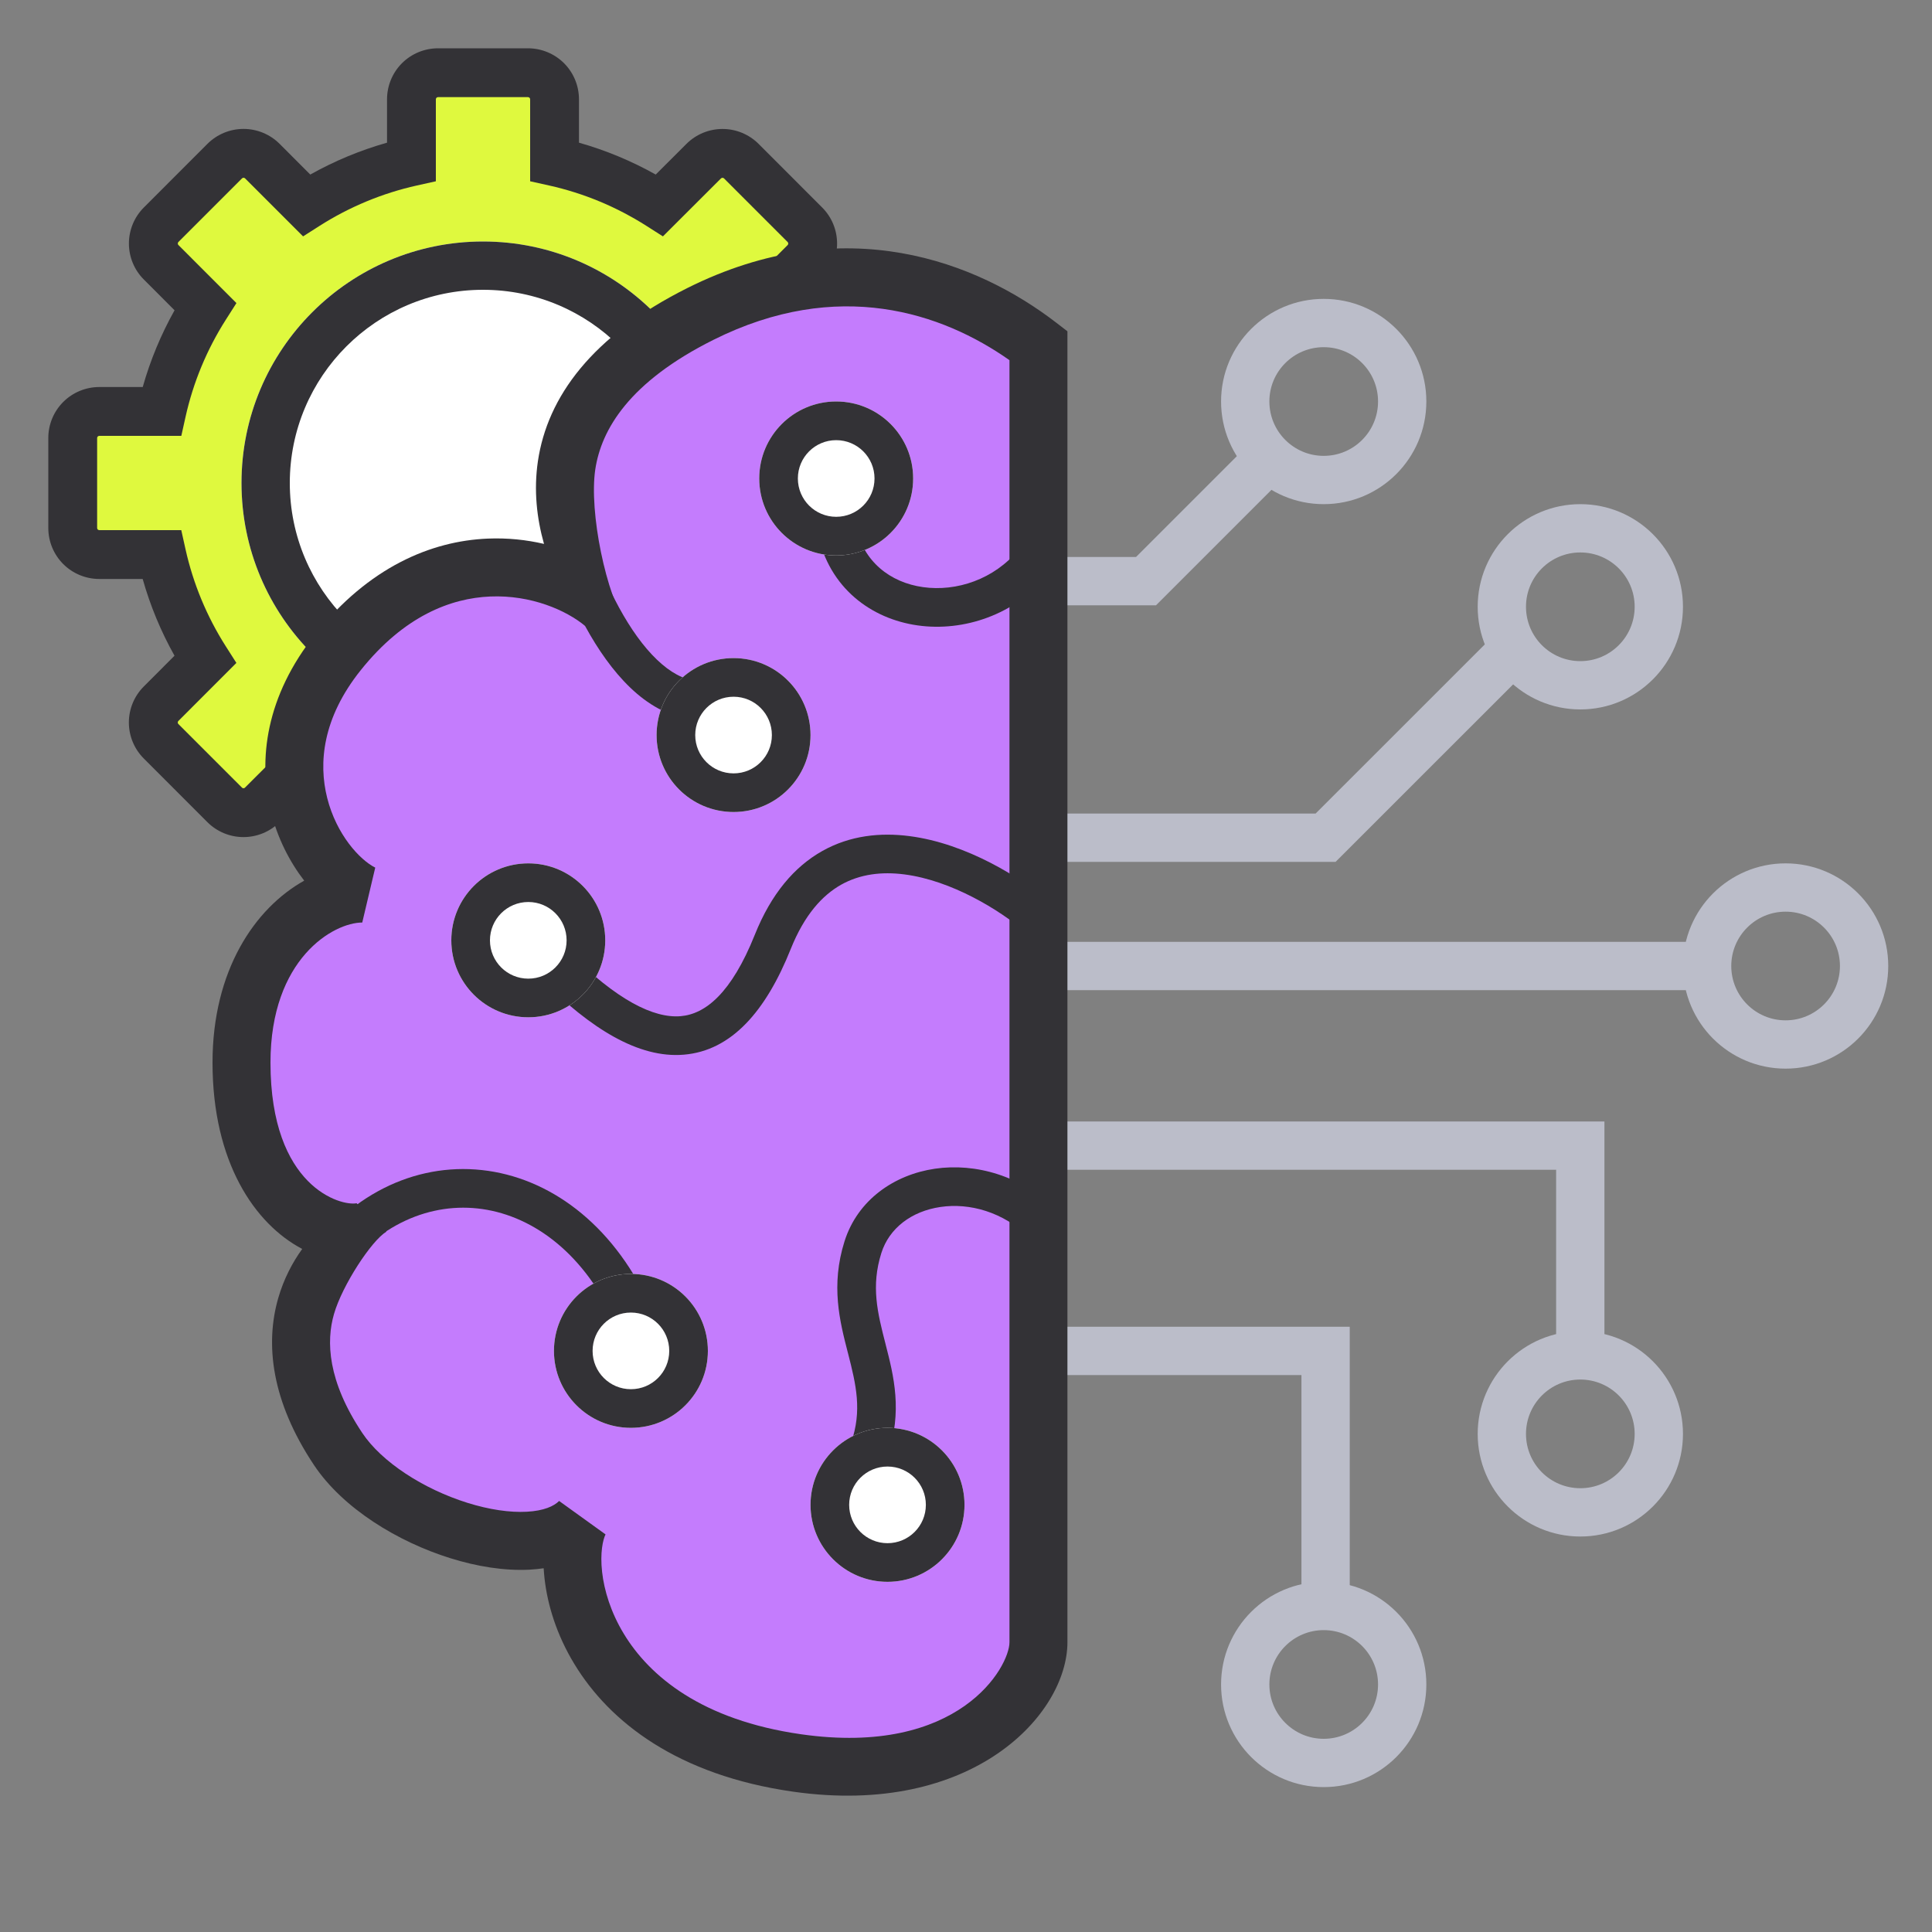 <svg width="40" height="40" viewBox="0 0 40 40" fill="none" xmlns="http://www.w3.org/2000/svg">
<rect x="0" y="0" width="40" height="40" fill="#808080" stroke="none"/>
<path d="M8.769 2L8.665 3.683L6.708 4.49L5.077 3.231L3.231 5.077L4.461 6.308L3.846 8.154L1.686 8.769V11.231L3.5 11.512L4 13.5L3.231 14.923L5.077 16.769L6.708 15.398L8.154 16.154L8.769 18H11.231L11.846 16.154L13.077 15.539L14.923 16.769L16.769 14.923L15.538 13.292L16.154 11.512L18 11.231V8.769L16.5 8.5L15.5 6.5L16.769 5.077L14.923 3.231L13.077 4.49L12.613 4.217L11.334 3.683V2.971L11.231 2H8.769Z" fill="#DFF93E"/>
<path fill-rule="evenodd" clip-rule="evenodd" d="M8.322 1.309C8.52 1.111 8.789 1 9.069 1H10.931C11.211 1 11.48 1.111 11.678 1.309C11.876 1.507 11.987 1.776 11.987 2.056V2.954C12.541 3.111 13.074 3.332 13.576 3.614L14.213 2.978C14.411 2.781 14.679 2.67 14.959 2.67C15.239 2.67 15.507 2.781 15.705 2.978L17.023 4.297C17.221 4.495 17.331 4.763 17.331 5.043C17.331 5.322 17.221 5.59 17.023 5.788L16.387 6.425C16.668 6.927 16.89 7.46 17.046 8.014H17.944C18.224 8.014 18.493 8.125 18.691 8.323C18.889 8.521 19 8.789 19 9.069V10.932C19 11.213 18.889 11.481 18.691 11.679C18.493 11.877 18.224 11.988 17.944 11.988H17.046C16.89 12.542 16.668 13.076 16.386 13.578L17.021 14.214C17.218 14.412 17.33 14.681 17.33 14.96C17.33 15.24 17.219 15.508 17.021 15.706L15.703 17.025C15.505 17.222 15.237 17.333 14.957 17.333C14.677 17.333 14.409 17.222 14.211 17.025L13.575 16.389C13.073 16.67 12.54 16.891 11.986 17.048V17.944C11.986 18.224 11.875 18.493 11.677 18.691C11.479 18.889 11.21 19 10.93 19H9.068C8.788 19 8.519 18.889 8.321 18.691C8.123 18.493 8.012 18.224 8.012 17.944V17.046C7.458 16.89 6.925 16.668 6.423 16.387L5.787 17.023C5.589 17.22 5.321 17.331 5.041 17.331C4.761 17.331 4.493 17.22 4.295 17.023L2.977 15.704C2.779 15.506 2.668 15.238 2.668 14.958C2.668 14.679 2.779 14.411 2.977 14.213L3.613 13.576C3.332 13.075 3.11 12.541 2.954 11.987H2.056C1.776 11.987 1.507 11.876 1.309 11.678C1.111 11.48 1 11.211 1 10.931V9.068C1 8.788 1.111 8.52 1.309 8.322C1.507 8.124 1.776 8.013 2.056 8.013H2.955C3.111 7.459 3.333 6.926 3.614 6.424L2.978 5.787C2.78 5.59 2.669 5.321 2.669 5.042C2.669 4.762 2.78 4.494 2.978 4.296L4.296 2.977C4.494 2.78 4.762 2.669 5.042 2.669C5.322 2.669 5.59 2.78 5.788 2.977L6.424 3.614C6.926 3.332 7.459 3.111 8.013 2.954V2.056C8.013 1.776 8.124 1.507 8.322 1.309ZM9.069 2.011C9.057 2.011 9.045 2.016 9.037 2.024C9.029 2.033 9.024 2.044 9.024 2.056V3.753L8.628 3.841C7.915 4 7.234 4.283 6.617 4.676L6.275 4.894L5.074 3.693C5.065 3.685 5.054 3.68 5.042 3.68C5.03 3.68 5.019 3.685 5.011 3.693L3.694 5.01C3.685 5.018 3.681 5.03 3.681 5.042C3.681 5.053 3.685 5.065 3.694 5.073L4.895 6.275L4.677 6.617C4.284 7.234 4.001 7.914 3.842 8.628L3.754 9.024H2.056C2.044 9.024 2.033 9.029 2.024 9.037C2.016 9.045 2.011 9.057 2.011 9.068V10.931C2.011 10.943 2.016 10.955 2.024 10.963C2.033 10.971 2.044 10.976 2.056 10.976H3.753L3.841 11.372C4 12.086 4.283 12.767 4.676 13.383L4.894 13.725L3.693 14.927C3.684 14.935 3.68 14.947 3.68 14.958C3.68 14.97 3.684 14.982 3.693 14.99L5.01 16.307C5.018 16.315 5.029 16.32 5.041 16.32C5.053 16.32 5.064 16.316 5.072 16.307L6.274 15.106L6.616 15.324C7.233 15.717 7.914 16 8.627 16.159L9.023 16.247V17.944C9.023 17.956 9.028 17.967 9.036 17.976C9.044 17.984 9.056 17.989 9.068 17.989H10.93C10.942 17.989 10.954 17.984 10.962 17.976C10.97 17.967 10.975 17.956 10.975 17.944V16.249L11.371 16.16C12.085 16.002 12.765 15.719 13.382 15.326L13.724 15.107L14.925 16.309C14.934 16.317 14.945 16.322 14.957 16.322C14.969 16.322 14.98 16.317 14.988 16.309L16.305 14.992C16.314 14.984 16.318 14.972 16.318 14.96C16.318 14.949 16.314 14.937 16.305 14.929L15.106 13.726L15.324 13.384C15.717 12.767 16 12.087 16.159 11.373L16.247 10.977H17.944C17.956 10.977 17.967 10.972 17.976 10.964C17.984 10.956 17.989 10.944 17.989 10.932V9.069C17.989 9.058 17.984 9.046 17.976 9.038C17.967 9.03 17.956 9.025 17.944 9.025H16.247L16.159 8.629C16 7.915 15.717 7.235 15.324 6.618L15.106 6.276L16.307 5.074C16.316 5.066 16.32 5.054 16.32 5.043C16.32 5.031 16.316 5.019 16.307 5.011L14.99 3.694C14.982 3.686 14.971 3.681 14.959 3.681C14.947 3.681 14.936 3.686 14.927 3.694L13.725 4.894L13.383 4.676C12.766 4.283 12.085 4 11.372 3.841L10.976 3.753V2.056C10.976 2.044 10.971 2.033 10.963 2.024C10.954 2.016 10.943 2.011 10.931 2.011H9.069Z" fill="#333236"/>
<path d="M15 10C15 12.761 12.761 15 10 15C7.239 15 5 12.761 5 10C5 7.239 7.239 5 10 5C12.761 5 15 7.239 15 10Z" fill="white"/>
<path fill-rule="evenodd" clip-rule="evenodd" d="M10 14C12.209 14 14 12.209 14 10C14 7.791 12.209 6 10 6C7.791 6 6 7.791 6 10C6 12.209 7.791 14 10 14ZM10 15C12.761 15 15 12.761 15 10C15 7.239 12.761 5 10 5C7.239 5 5 7.239 5 10C5 12.761 7.239 15 10 15Z" fill="#333236"/>
<path fill-rule="evenodd" clip-rule="evenodd" d="M35.414 20.5H21.602V19.5H35.414V20.5Z" fill="#BBBDC9"/>
<path fill-rule="evenodd" clip-rule="evenodd" d="M26.697 9.769L23.934 12.532H21.602V11.532H23.52L25.99 9.062L26.697 9.769ZM31.518 13.979L27.652 17.844H21.602V16.844H27.238L30.811 13.272L31.518 13.979ZM32.218 24.219H21.602V23.219H33.218V28.094H32.218V24.219ZM26.945 28.469H21.602V27.469H27.945V33.282H26.945V28.469Z" fill="#BBBDC9"/>
<path d="M21.5 7.154V34C21.5 35 20 37 16.5 36.5C12.073 35.868 11.5 32.5 12 31.5C11 32.5 8 31.5 7 30C5.401 27.601 6.667 26 7.5 25.5C6.667 25.667 5 24.8 5 22C5 19.596 6.5 18.5 7.5 18.5C6.5 18 5.179 15.777 7 13.5C9 11 11.5 11.667 12.5 12.5C11.5 11 10.781 8.36 14.5 6.5C17.5 4.999 20 6 21.5 7.154Z" fill="#C47CFD"/>
<path fill-rule="evenodd" clip-rule="evenodd" d="M14.232 5.963C17.498 4.33 20.245 5.431 21.866 6.679L22.1 6.859V34C22.1 35.492 20.139 37.626 16.416 37.094C14.044 36.755 12.627 35.665 11.89 34.449C11.526 33.85 11.336 33.232 11.274 32.681C11.266 32.611 11.26 32.54 11.256 32.469C11.161 32.483 11.065 32.492 10.97 32.498C10.443 32.526 9.87 32.432 9.321 32.26C8.242 31.923 7.103 31.235 6.501 30.333C5.62 29.011 5.484 27.83 5.762 26.871C5.875 26.482 6.051 26.143 6.257 25.858C5.274 25.341 4.4 24.062 4.4 22C4.4 20.087 5.28 18.801 6.298 18.233C5.996 17.842 5.747 17.355 5.611 16.813C5.337 15.728 5.504 14.41 6.532 13.125C7.635 11.747 8.918 11.2 10.1 11.151C10.509 11.134 10.9 11.176 11.263 11.261C11.113 10.73 11.048 10.15 11.137 9.547C11.334 8.22 12.252 6.954 14.232 5.963ZM20.9 7.457C19.508 6.477 17.353 5.744 14.769 7.037C13.03 7.906 12.448 8.89 12.324 9.723C12.195 10.597 12.542 12.313 13 13L12.116 12.961C11.726 12.636 10.996 12.314 10.15 12.35C9.333 12.384 8.366 12.753 7.469 13.875C6.675 14.867 6.592 15.799 6.774 16.52C6.966 17.282 7.45 17.804 7.769 17.963L7.5 19.1C6.907 19.1 5.6 19.846 5.6 22C5.6 24.583 7.064 24.976 7.383 24.912L8 25.5C7.691 25.686 7.086 26.611 6.915 27.205C6.751 27.771 6.781 28.59 7.5 29.667C7.898 30.265 8.759 30.827 9.679 31.115C10.13 31.256 10.557 31.318 10.906 31.299C11.261 31.28 11.469 31.183 11.576 31.076L12.537 31.768C12.482 31.879 12.421 32.149 12.466 32.547C12.509 32.929 12.645 33.38 12.916 33.827C13.447 34.703 14.529 35.612 16.585 35.906C19.861 36.374 20.9 34.509 20.9 34V7.457Z" fill="#333236"/>
<path fill-rule="evenodd" clip-rule="evenodd" d="M12.217 13.144C11.669 12.203 11.28 11.033 11.106 10.071L11.894 9.929C12.053 10.814 12.414 11.893 12.908 12.741C13.155 13.165 13.425 13.513 13.705 13.752C13.984 13.99 14.249 14.1 14.5 14.1V14.9C14.001 14.9 13.558 14.678 13.186 14.361C12.815 14.044 12.491 13.614 12.217 13.144Z" fill="#333236"/>
<path fill-rule="evenodd" clip-rule="evenodd" d="M19.18 12.968C18.213 12.895 17.294 12.323 16.98 11.242L17.749 11.02C17.953 11.724 18.545 12.117 19.241 12.17C19.943 12.223 20.71 11.921 21.183 11.258L21.834 11.723C21.187 12.63 20.141 13.041 19.18 12.968Z" fill="#333236"/>
<path fill-rule="evenodd" clip-rule="evenodd" d="M17.416 18.316C17.029 18.534 16.656 18.936 16.371 19.649C15.857 20.934 15.146 21.754 14.158 21.836C13.216 21.915 12.225 21.291 11.217 20.283L11.783 19.717C12.774 20.709 13.534 21.085 14.091 21.039C14.603 20.996 15.142 20.566 15.628 19.352C15.966 18.507 16.446 17.944 17.025 17.619C17.601 17.295 18.232 17.233 18.831 17.311C20.009 17.463 21.143 18.168 21.76 18.696L21.239 19.304C20.689 18.832 19.696 18.23 18.728 18.104C18.253 18.042 17.806 18.098 17.416 18.316Z" fill="#333236"/>
<path fill-rule="evenodd" clip-rule="evenodd" d="M19.356 24.197C20.198 24.074 21.15 24.339 21.886 25.061L21.325 25.632C20.769 25.086 20.068 24.901 19.472 24.989C18.873 25.076 18.41 25.428 18.248 25.941L18.248 25.941C18.03 26.629 18.167 27.177 18.334 27.826L18.337 27.839C18.502 28.48 18.692 29.224 18.377 30.131L17.622 29.868C17.852 29.206 17.725 28.673 17.559 28.025C17.556 28.014 17.553 28.003 17.55 27.991C17.387 27.357 17.196 26.613 17.485 25.7C17.757 24.839 18.517 24.32 19.356 24.197Z" fill="#333236"/>
<path fill-rule="evenodd" clip-rule="evenodd" d="M9.789 25.011C8.728 24.935 7.612 25.47 6.84 26.712L6.16 26.29C7.068 24.829 8.451 24.113 9.846 24.213C11.238 24.313 12.556 25.218 13.358 26.822L12.642 27.18C11.944 25.784 10.852 25.087 9.789 25.011Z" fill="#333236"/>
<path fill-rule="evenodd" clip-rule="evenodd" d="M27.406 9.438C28.028 9.438 28.531 8.934 28.531 8.312C28.531 7.691 28.028 7.188 27.406 7.188C26.785 7.188 26.281 7.691 26.281 8.312C26.281 8.934 26.785 9.438 27.406 9.438ZM27.406 10.438C28.58 10.438 29.531 9.486 29.531 8.312C29.531 7.139 28.58 6.188 27.406 6.188C26.233 6.188 25.281 7.139 25.281 8.312C25.281 9.486 26.233 10.438 27.406 10.438Z" fill="#BBBDC9"/>
<path d="M14.656 27.969C14.656 28.849 13.943 29.562 13.062 29.562C12.182 29.562 11.469 28.849 11.469 27.969C11.469 27.088 12.182 26.375 13.062 26.375C13.943 26.375 14.656 27.088 14.656 27.969Z" fill="white"/>
<path fill-rule="evenodd" clip-rule="evenodd" d="M13.062 28.762C13.501 28.762 13.856 28.407 13.856 27.969C13.856 27.53 13.501 27.175 13.062 27.175C12.624 27.175 12.269 27.53 12.269 27.969C12.269 28.407 12.624 28.762 13.062 28.762ZM13.062 29.562C13.943 29.562 14.656 28.849 14.656 27.969C14.656 27.088 13.943 26.375 13.062 26.375C12.182 26.375 11.469 27.088 11.469 27.969C11.469 28.849 12.182 29.562 13.062 29.562Z" fill="#333236"/>
<path d="M12.531 19.469C12.531 20.349 11.818 21.062 10.938 21.062C10.057 21.062 9.344 20.349 9.344 19.469C9.344 18.588 10.057 17.875 10.938 17.875C11.818 17.875 12.531 18.588 12.531 19.469Z" fill="white"/>
<path fill-rule="evenodd" clip-rule="evenodd" d="M10.938 20.262C11.376 20.262 11.731 19.907 11.731 19.469C11.731 19.03 11.376 18.675 10.938 18.675C10.499 18.675 10.144 19.03 10.144 19.469C10.144 19.907 10.499 20.262 10.938 20.262ZM10.938 21.062C11.818 21.062 12.531 20.349 12.531 19.469C12.531 18.588 11.818 17.875 10.938 17.875C10.057 17.875 9.344 18.588 9.344 19.469C9.344 20.349 10.057 21.062 10.938 21.062Z" fill="#333236"/>
<path d="M16.781 15.219C16.781 16.099 16.068 16.812 15.188 16.812C14.307 16.812 13.594 16.099 13.594 15.219C13.594 14.338 14.307 13.625 15.188 13.625C16.068 13.625 16.781 14.338 16.781 15.219Z" fill="white"/>
<path fill-rule="evenodd" clip-rule="evenodd" d="M15.188 16.012C15.626 16.012 15.981 15.657 15.981 15.219C15.981 14.78 15.626 14.425 15.188 14.425C14.749 14.425 14.394 14.78 14.394 15.219C14.394 15.657 14.749 16.012 15.188 16.012ZM15.188 16.812C16.068 16.812 16.781 16.099 16.781 15.219C16.781 14.338 16.068 13.625 15.188 13.625C14.307 13.625 13.594 14.338 13.594 15.219C13.594 16.099 14.307 16.812 15.188 16.812Z" fill="#333236"/>
<path d="M18.906 9.906C18.906 10.787 18.193 11.5 17.312 11.5C16.432 11.5 15.719 10.787 15.719 9.906C15.719 9.026 16.432 8.312 17.312 8.312C18.193 8.312 18.906 9.026 18.906 9.906Z" fill="white"/>
<path fill-rule="evenodd" clip-rule="evenodd" d="M17.312 10.7C17.751 10.7 18.106 10.345 18.106 9.906C18.106 9.468 17.751 9.113 17.312 9.113C16.874 9.113 16.519 9.468 16.519 9.906C16.519 10.345 16.874 10.7 17.312 10.7ZM17.312 11.5C18.193 11.5 18.906 10.787 18.906 9.906C18.906 9.026 18.193 8.312 17.312 8.312C16.432 8.312 15.719 9.026 15.719 9.906C15.719 10.787 16.432 11.5 17.312 11.5Z" fill="#333236"/>
<path d="M19.969 31.156C19.969 32.036 19.255 32.75 18.375 32.75C17.495 32.75 16.781 32.036 16.781 31.156C16.781 30.276 17.495 29.562 18.375 29.562C19.255 29.562 19.969 30.276 19.969 31.156Z" fill="white"/>
<path fill-rule="evenodd" clip-rule="evenodd" d="M18.375 31.95C18.813 31.95 19.169 31.595 19.169 31.156C19.169 30.718 18.813 30.363 18.375 30.363C17.937 30.363 17.581 30.718 17.581 31.156C17.581 31.595 17.937 31.95 18.375 31.95ZM18.375 32.75C19.255 32.75 19.969 32.036 19.969 31.156C19.969 30.276 19.255 29.562 18.375 29.562C17.495 29.562 16.781 30.276 16.781 31.156C16.781 32.036 17.495 32.75 18.375 32.75Z" fill="#333236"/>
<path fill-rule="evenodd" clip-rule="evenodd" d="M27.406 36C28.028 36 28.531 35.496 28.531 34.875C28.531 34.254 28.028 33.75 27.406 33.75C26.785 33.75 26.281 34.254 26.281 34.875C26.281 35.496 26.785 36 27.406 36ZM27.406 37C28.58 37 29.531 36.049 29.531 34.875C29.531 33.701 28.58 32.75 27.406 32.75C26.233 32.75 25.281 33.701 25.281 34.875C25.281 36.049 26.233 37 27.406 37Z" fill="#BBBDC9"/>
<path fill-rule="evenodd" clip-rule="evenodd" d="M32.719 13.688C33.34 13.688 33.844 13.184 33.844 12.562C33.844 11.941 33.34 11.438 32.719 11.438C32.097 11.438 31.594 11.941 31.594 12.562C31.594 13.184 32.097 13.688 32.719 13.688ZM32.719 14.688C33.892 14.688 34.844 13.736 34.844 12.562C34.844 11.389 33.892 10.438 32.719 10.438C31.545 10.438 30.594 11.389 30.594 12.562C30.594 13.736 31.545 14.688 32.719 14.688Z" fill="#BBBDC9"/>
<path fill-rule="evenodd" clip-rule="evenodd" d="M36.969 21.125C37.59 21.125 38.094 20.621 38.094 20C38.094 19.379 37.59 18.875 36.969 18.875C36.347 18.875 35.844 19.379 35.844 20C35.844 20.621 36.347 21.125 36.969 21.125ZM36.969 22.125C38.142 22.125 39.094 21.174 39.094 20C39.094 18.826 38.142 17.875 36.969 17.875C35.795 17.875 34.844 18.826 34.844 20C34.844 21.174 35.795 22.125 36.969 22.125Z" fill="#BBBDC9"/>
<path fill-rule="evenodd" clip-rule="evenodd" d="M32.719 30.812C33.34 30.812 33.844 30.309 33.844 29.688C33.844 29.066 33.34 28.562 32.719 28.562C32.097 28.562 31.594 29.066 31.594 29.688C31.594 30.309 32.097 30.812 32.719 30.812ZM32.719 31.812C33.892 31.812 34.844 30.861 34.844 29.688C34.844 28.514 33.892 27.562 32.719 27.562C31.545 27.562 30.594 28.514 30.594 29.688C30.594 30.861 31.545 31.812 32.719 31.812Z" fill="#BBBDC9"/>
</svg>

